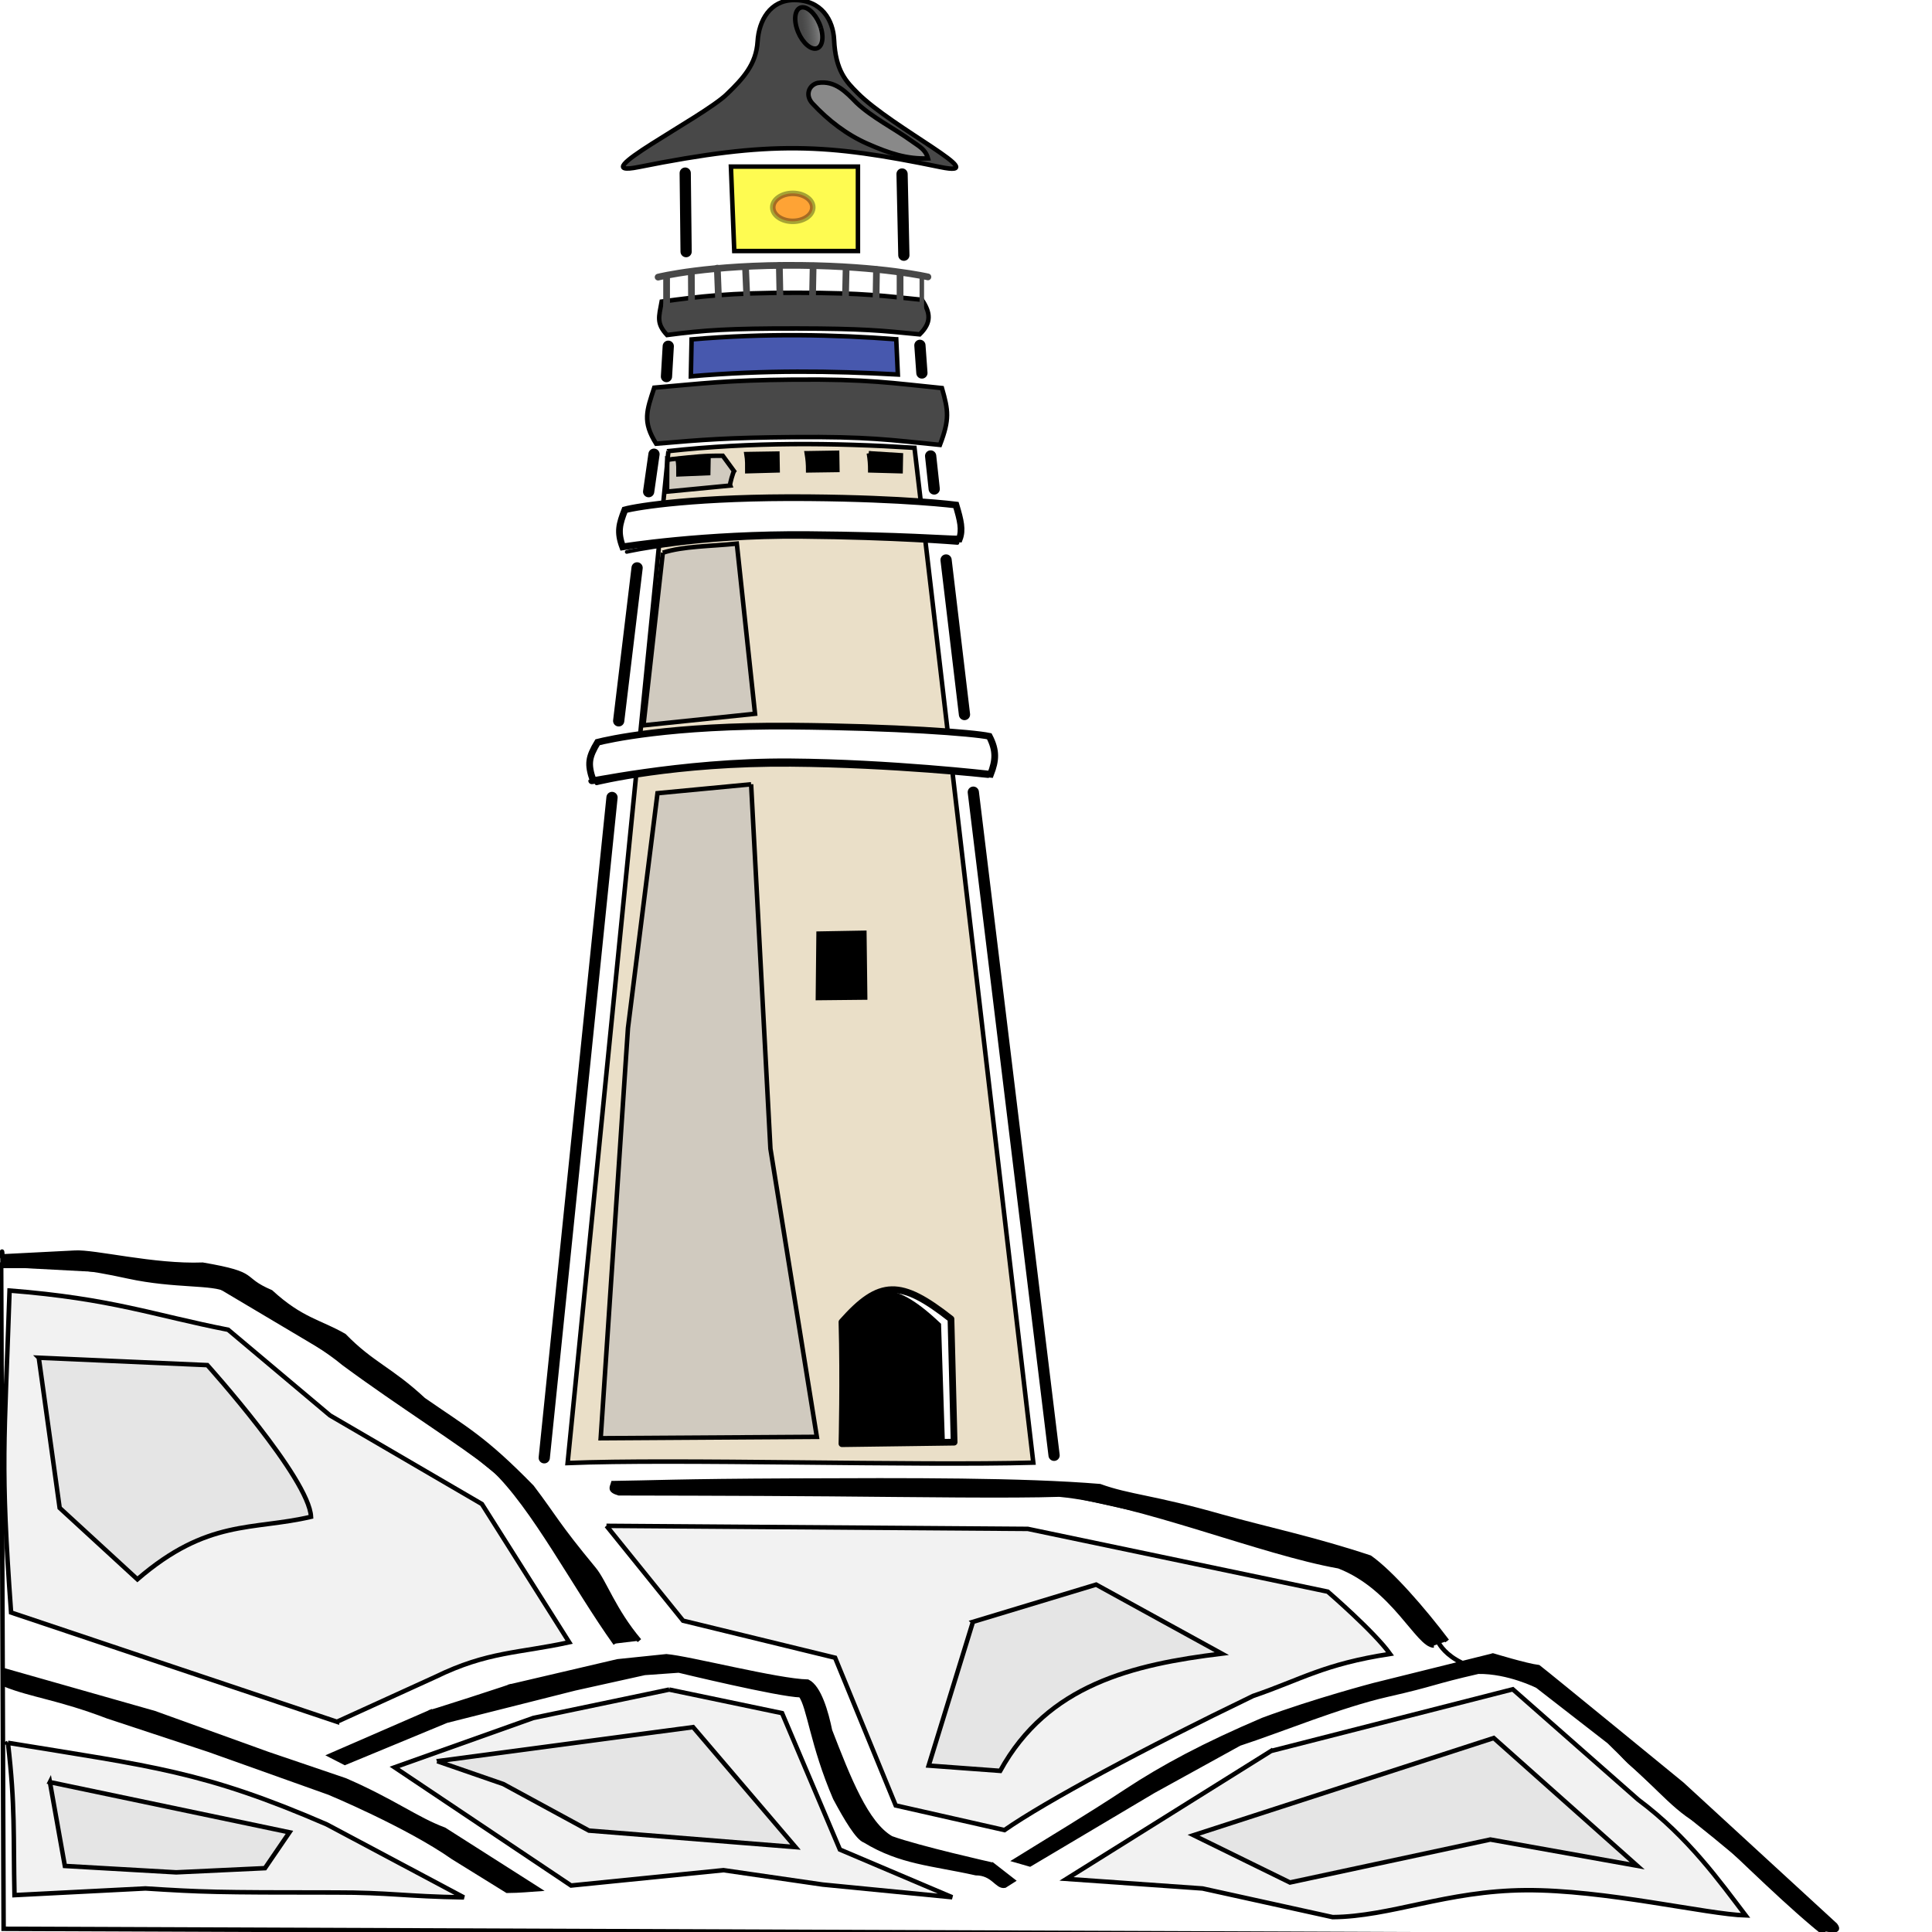 <svg width="430" height="430" xmlns="http://www.w3.org/2000/svg">
 <defs>
  <filter color-interpolation-filters="sRGB" id="f">
   <feGaussianBlur stdDeviation="0.5"/>
  </filter>
  <filter color-interpolation-filters="sRGB" id="g">
   <feGaussianBlur stdDeviation="0.5"/>
  </filter>
  <filter color-interpolation-filters="sRGB" height="1.26" width="1.26" y="-0.15" x="-0.15" id="a">
   <feGaussianBlur stdDeviation="1"/>
  </filter>
  <linearGradient y2="4.674" y1="4.401" x2="1.221" x1="1.331" id="h">
   <stop offset="0" stop-color="#898989"/>
   <stop offset="1" stop-opacity="0" stop-color="#626464"/>
  </linearGradient>
  <linearGradient y2="8.276" y1="8.178" x2="1.385" x1="2.037" id="i">
   <stop offset="0" stop-color="#898989"/>
   <stop offset="1" stop-opacity="0" stop-color="#626464"/>
  </linearGradient>
 </defs>
 <g>
  <title>background</title>
  <rect fill="none" id="canvas_background" height="402" width="582" y="-1" x="-1"/>
 </g>
 <g>
  <title>Layer 1</title>
  <g stroke="null" id="svg_1">
   <path stroke="null" id="svg_2" fill="#fff" d="m235.985,332.18l67.737,14.94l16.257,18.085s2.709,7.077 16.799,7.077c4.745,0 11.401,4.733 15.173,7.47c3.643,2.643 7.122,9.37 11.38,12.974c5.384,4.557 10.811,11.391 16.257,13.366c8.552,8.017 19.155,18.562 27.095,24.768l-405.878,-1.573l-0.542,-147.819l44.436,2.359l44.977,26.734l25.469,20.836"/>
   <path stroke="null" id="svg_3" fill="#eadfc8" d="m148.765,100.402l-22.432,225.224c23.483,-0.983 77.967,0.643 103.647,-0.091l-26.445,-225.867c-18.156,-1.146 -36.269,-1.293 -54.767,0.73l-0.003,0.005z"/>
   <path stroke="null" id="svg_4" d="m142.31,365.157c-5.726,-6.761 -7.782,-13.136 -10.115,-15.929c-8.398,-10.155 -8.677,-11.491 -13.809,-18.261c-10.788,-11.035 -14.774,-12.93 -24.122,-19.427c-7.423,-6.896 -11.423,-7.858 -17.664,-14.251c-5.526,-3.164 -9.553,-3.519 -16.302,-9.708c-7.269,-3.123 -2.258,-3.874 -15.194,-6.098c-10.876,0.42 -24.119,-2.953 -28.448,-2.677l-15.551,0.794c-1.078,2.735 -0.579,-5.143 -0.52,2.149c15.089,-0.062 18.326,0.249 27.944,2.335c10.435,2.264 18.867,1.26 22.003,3.01c3.558,2.232 19.757,11.098 25.926,16.312c12.234,9.063 26.387,17.897 33.297,23.453c9.013,8.474 18.15,26.237 27.222,38.938"/>
   <path stroke="null" id="svg_5" d="m322.081,365.233c-5.338,-7.063 -12.437,-15.221 -17.188,-18.579c-12.414,-4.131 -22.948,-6.298 -33.11,-9.139c-15.101,-4.315 -20.4,-4.353 -26.999,-6.746c-17.147,-1.417 -42.351,-1.344 -68.264,-1.233c-25.913,0.111 -31.724,0.463 -40.047,0.566c-0.224,0.883 -1.01,1.598 1.273,2.252c0,0 28.041,0.032 47.01,0.191c18.968,0.159 40.304,0.462 51.027,0.103c17.816,1.675 44.938,12.908 62.202,15.955c12.251,4.729 17.614,17.64 21.149,17.64"/>
   <path stroke="null" id="svg_6" d="m59.723,390.424l-25.346,-9.144l-33.011,-9.383c-0.656,2.004 0.153,1.419 -0.376,2.985c6.082,2.445 12.049,2.946 23.032,7.143l22.527,7.441l26.715,9.527s17.39,7.229 27.618,14.41l11.987,7.421c3.15,-0.024 4.761,-0.244 6.781,-0.374l-20.776,-13.231c-6.258,-2.327 -11.289,-6.317 -22.074,-10.989l-17.076,-5.807z"/>
   <path stroke="#000" id="svg_7" stroke-width="1.5" fill="#fff" d="m176.006,161.612c-26.787,-0.212 -40.818,3.03 -43.002,3.589c-2.008,3.346 -2.255,4.798 -1.012,8.466c-3.157,0.941 19.169,-4.299 43.911,-4.103c22.24,0.176 44.571,2.761 44.571,2.761c1.192,-3.091 1.366,-5.24 -0.293,-8.454c-3.631,-0.78 -20.818,-2.075 -44.174,-2.259l-0.001,0z"/>
   <path stroke="#000002" id="svg_8" stroke-width="0.818" stroke-linejoin="round" stroke-linecap="round" filter="url(#g)" fill="none" d="m132.771,174.352s17.422,-4.325 43.246,-4.121c22.851,0.18 43.898,2.502 43.898,2.502"/>
   <path stroke="#000" id="svg_9" stroke-width="1.5" fill="#fff" d="m180.041,110.773c-24.842,-0.21 -38.104,1.931 -40.971,2.711c-1.228,3.17 -1.715,4.921 -0.484,8.235c0,0 17.88,-2.932 41.356,-2.734c21.1,0.178 30.527,0.995 33.573,0.995c0.785,-2.026 0.284,-4.148 -0.747,-7.586c0,0 -11.073,-1.438 -32.727,-1.621l0,0z"/>
   <path stroke="#000002" id="svg_10" stroke-width="0.818" stroke-linejoin="round" stroke-linecap="round" filter="url(#f)" fill="none" d="m139.488,122.846s15.602,-3.55 38.923,-3.347c20.637,0.18 34.69,1.345 34.69,1.345"/>
   <path stroke="null" id="svg_11" fill="#4758ae" d="m199.474,75.516l0.357,7.837c-14.804,-0.809 -29.591,-1.012 -46.07,0.401l0.165,-8.213c16.436,-1.421 32.047,-1.06 45.547,-0.025l0,0z"/>
   <path stroke="null" id="svg_12" fill="#484848" d="m161.808,20.936c3.64,-3.527 6.499,-6.644 6.809,-11.699c0.289,-4.71 2.805,-9.18 8.063,-9.23c6.25,-0.058 8.766,4.576 8.959,8.84c0.315,6.963 2.759,9.376 5.196,11.83c7.821,7.874 30.647,19.016 18.456,16.509c-25.426,-5.229 -37.51,-5.947 -67.192,0c-12.865,2.578 14.275,-10.984 19.71,-16.25l-0.001,-0z"/>
   <path stroke="null" id="svg_13" fill="#484848" d="m176.497,84.491c-14.871,0.128 -20.142,0.866 -30.884,1.794c-1.666,5.111 -2.67,7.52 0.425,12.469c10.542,-0.91 15.991,-1.344 30.491,-1.469c16.763,-0.145 21.543,0.633 32.671,1.733c2.197,-5.744 1.859,-7.661 0.445,-12.644c-11.171,-1.105 -16.18,-2.03 -33.146,-1.884l-0,0.001z"/>
   <path stroke="null" id="svg_14" fill="#484848" d="m177.402,65.157c-15.382,-0.025 -21.701,0.852 -30.137,1.965c-0.626,3.432 -1.21,4.85 1.197,7.443c8.288,-1.093 13.853,-1.48 28.94,-1.456c14.674,0.024 18.758,0.463 27.291,1.307c2.664,-2.614 2.436,-4.766 0.503,-7.697c-8.191,-0.81 -12.674,-1.538 -27.794,-1.562l-0,0z"/>
   <path stroke="#484848" id="svg_15" stroke-width="1.5" stroke-linejoin="round" stroke-linecap="round" fill="none" d="m146.475,61.678s11.131,-2.816 31.687,-2.613c18.19,0.18 28.361,2.566 28.361,2.566"/>
   <path stroke="#484848" id="svg_16" stroke-width="1.5" stroke-linejoin="round" stroke-linecap="round" fill="none" d="m148.362,61.492l0,8.45"/>
   <path stroke="#484848" id="svg_17" stroke-width="1.5" stroke-linejoin="round" stroke-linecap="round" fill="none" d="m153.869,60.566l0.052,8.602"/>
   <path stroke="#484848" id="svg_18" stroke-width="1.5" stroke-linejoin="round" stroke-linecap="round" fill="none" d="m159.649,59.682l0.358,9.1"/>
   <path stroke="#484848" id="svg_19" stroke-width="1.5" stroke-linejoin="round" stroke-linecap="round" fill="none" d="m165.93,59.486l0.358,8.38"/>
   <path stroke="#484848" id="svg_20" stroke-width="1.5" stroke-linejoin="round" stroke-linecap="round" fill="none" d="m173.455,59.093l0.179,8.9"/>
   <path stroke="#484848" id="svg_21" stroke-width="1.5" stroke-linejoin="round" stroke-linecap="round" fill="none" d="m180.979,59.191l-0.179,8.938"/>
   <path stroke="#484848" id="svg_22" stroke-width="1.5" stroke-linejoin="round" stroke-linecap="round" fill="none" d="m188.318,59.726l-0.179,8.272"/>
   <path stroke="#484848" id="svg_23" stroke-width="1.5" stroke-linejoin="round" stroke-linecap="round" fill="none" d="m195.079,60.009l-0.127,7.99"/>
   <path stroke="#484848" id="svg_24" stroke-linejoin="round" stroke-linecap="round" fill="none" d="m205.167,61.623l0,7.54"/>
   <path stroke="null" id="svg_25" filter="url(#a)" fill-opacity="0.481" fill="#b5b5b5" d="m167.173,174.556l4.3,81.114l10.328,64.126l-48.107,0.307l6.07,-91.292l6.575,-52.271l20.834,-1.983z"/>
   <path stroke="null" id="svg_26" filter="url(#a)" fill-opacity="0.481" fill="#b5b5b5" d="m147.521,123.016l-4.308,38.421l24.833,-2.574l-4.054,-37.869c-5.957,0.604 -11.919,0.55 -16.471,2.022l0,-0.001z"/>
   <path stroke="null" id="svg_27" fill-rule="evenodd" fill="url(#i)" d="m182.718,6.224c0.755,2.541 0.157,4.602 -1.335,4.602c-1.492,0 -3.313,-2.06 -4.068,-4.602s-0.157,-4.602 1.335,-4.602c1.488,0 3.304,2.049 4.063,4.584"/>
   <path stroke="null" id="svg_28" fill="url(#h)" d="m181.972,18.461c3.956,-0.641 6.425,2.136 8.684,4.426c3.477,3.28 8.324,5.659 12.363,8.58c1.586,1.147 2.967,1.774 3.518,3.786c-4.735,0.182 -8.61,-1.123 -13.43,-3.237c-4.69,-2.057 -8.789,-5.242 -12.258,-8.963c-1.697,-1.82 -0.87,-4.099 1.122,-4.592l0,-0z"/>
   <path stroke="null" id="svg_29" d="m182.19,207.796l-0.151,14.333l10.514,-0.108l-0.179,-14.408l-10.184,0.183z"/>
   <path stroke="null" id="svg_30" filter="url(#a)" fill-opacity="0.481" fill="#b5b5b5" d="m148.506,102.276l-0.04,7.145l14.046,-1.353c-0.148,-0.352 0.701,-3.022 0.853,-3.215l-2.493,-3.41c-4.051,-0.045 -6.027,0.199 -11.224,0.738c-0.797,0.083 -1.046,0.258 -1.141,0.096l0,-0z"/>
   <path stroke="null" id="svg_31" d="m150.816,102.136c0.235,1.412 0.188,2.078 0.188,3.44l6.621,-0.276l0.065,-3.64l-6.874,0.475z"/>
   <path stroke="null" id="svg_32" d="m166.137,101.067c0.235,1.412 0.188,2.445 0.188,3.808l6.747,-0.184l-0.061,-3.732l-6.874,0.108z"/>
   <path stroke="null" id="svg_33" d="m179.561,100.882c0.235,1.412 0.315,2.445 0.315,3.808l6.494,-0.092l-0.061,-3.824l-6.747,0.108z"/>
   <path stroke="null" id="svg_34" d="m193.378,100.882c0.235,1.412 0.315,2.445 0.315,3.808l6.747,0.184l0.065,-3.548l-7.128,-0.444z"/>
   <path stroke="#484848" id="svg_35" stroke-width="1.5" fill="none" d="m200.325,60.195l0,8.45"/>
   <path stroke="null" id="svg_36" filter="url(#a)" fill="#fefb51" d="m162.679,37.079l0.744,18.796l27.526,0l0,-18.796l-28.27,0z"/>
   <path stroke="null" id="svg_37" filter="url(#a)" fill="#f2f2f2" d="m148.946,376.046l25.118,5.242l12.87,30.367l24.999,10.611l-28.835,-2.821l-22.077,-3.205l-33.918,3.415l-39.284,-26.307l30.876,-10.982l30.253,-6.32zm-73.954,7.162l-72.525,-24.317c-2.426,-33.465 -1.484,-37.124 -0.339,-71.656c22.846,1.806 31.997,5.459 48.652,8.727l22.669,19.064l33.806,19.723l19.429,30.766c-11.205,2.454 -18.13,2.021 -29.758,7.696l-21.934,9.997z"/>
   <path stroke="null" id="svg_38" filter="url(#a)" fill-opacity="0.912" fill="#e4e4e4" d="m8.627,302.184l37.52,1.648s22.652,25.168 23.075,33.757c-13.108,3.068 -22.999,0.415 -38.644,13.911l-17.301,-15.892l-4.649,-33.423z"/>
   <path stroke="null" id="svg_39" filter="url(#a)" fill-opacity="0.912" fill="#e4e4e4" d="m97.315,391.984l56.943,-7.582l22.79,26.704l-45.964,-3.675l-19.064,-10.36l-14.703,-5.087z"/>
   <path stroke="null" id="svg_40" filter="url(#a)" fill="#f2f2f2" d="m134.982,339.604l93.781,0.677l66.75,13.969s10.377,8.949 13.866,13.857c-14.846,2.29 -19.641,5.653 -30.494,9.36c-24.298,11.72 -46.051,23.401 -55.324,29.849l-24.207,-5.481l-13.49,-32.88l-33.84,-8.244l-17.043,-21.107z"/>
   <path stroke="null" id="svg_41" filter="url(#a)" fill-opacity="0.912" fill="#e4e4e4" d="m216.545,360.972l27.417,-8.292l27.957,15.362c-19.804,2.423 -38.741,6.873 -49.309,26.094l-15.92,-1.176l9.856,-31.987z"/>
   <path stroke="null" id="svg_42" filter="url(#a)" fill="#f2f2f2" d="m282.906,389.712l53.788,-13.731l27.885,24.543c11.209,8.361 18.255,18.329 23.937,25.787c-8.593,-0.242 -31.366,-5.743 -48.969,-5.616s-30.036,5.885 -42.949,5.992l-28.95,-6.373l-30.278,-2.133l45.535,-28.47z"/>
   <path stroke="null" id="svg_43" filter="url(#a)" fill-opacity="0.912" fill="#e4e4e4" d="m265.65,408.456l66.801,-21.629l31.942,28.437l-32.691,-5.844l-44.596,9.56l-21.457,-10.524z"/>
   <path stroke="null" id="svg_44" filter="url(#a)" fill="#f2f2f2" d="m1.763,387.895c32.161,5.261 43.539,6.3 70.937,18.146l30.544,16.258c-13.078,-0.211 -16.573,-1.107 -28.669,-1.091c-26.723,0 -29.404,-0.098 -42.208,-0.903l-29.144,1.491c-0.285,-13.289 0.199,-19.742 -1.459,-33.902l-0,0.001z"/>
   <path stroke="null" id="svg_45" filter="url(#a)" fill-opacity="0.912" fill="#e4e4e4" d="m11.108,396.642l53.313,11.172l-5.447,7.978l-19.758,0.932l-24.781,-1.423l-3.327,-18.66z"/>
   <path stroke="#000" id="svg_46" stroke-width="1.5" stroke-linejoin="round" fill="#fff" d="m187.391,321.318s0.363,-14.219 0,-27.081c8.398,-9.478 13.064,-9.478 24.262,-0.677l0.7,27.419l-24.962,0.339z"/>
   <path stroke="null" id="svg_47" d="m187.838,320.947l0.097,-27.007c6.099,-6.456 9.448,-10.036 21.019,0.916l0.837,25.851l-21.952,0.24z"/>
   <path stroke="#000" id="svg_48" stroke-width="1.226" stroke-opacity="0.346" fill-opacity="0.35" fill="#f00" d="m180.897,46.149c0,1.718 -1.994,3.112 -4.454,3.112s-4.454,-1.393 -4.454,-3.112c0,-1.718 1.994,-3.112 4.454,-3.112s4.454,1.393 4.454,3.112z"/>
   <path stroke="null" id="svg_49" d="m332.299,368.472l-26.504,6.581s-13.155,3.453 -24.683,7.73c-12.968,5.52 -22.215,10.454 -30.465,15.893c-8.538,5.629 -17.141,10.758 -24.569,15.372l3.139,0.903l27.454,-16.308l19.172,-10.57c9.408,-3.071 22.333,-8.491 33.034,-10.921c10.701,-2.431 9.654,-2.694 20.117,-5.086c6.727,-0.109 13.182,3.165 13.182,3.165l15.962,12.399s8.638,8.682 18.959,17.329c13.147,10.448 18.029,15.275 27.321,23.954c3.396,0.89 5.246,1.105 4.063,-0.458l-34.14,-31.371s-29.864,-24.454 -31.925,-26.026c-2.691,-0.325 -10.115,-2.588 -10.115,-2.588l-0.001,0z"/>
   <path stroke="null" id="svg_50" d="m220.87,415.026s-16.375,-3.67 -22.517,-5.897c-5.571,-3.197 -9.508,-13.358 -13.622,-23.945c-0.842,-4.14 -2.443,-9.662 -4.956,-10.899c-6.636,-0.132 -26.487,-5.236 -31.456,-5.647l-10.853,1.123l-24.329,5.691c5.058,-1.534 -22.318,7.373 -16.839,5.379l-22.718,9.88l3.186,1.632l22.603,-9.361l28.59,-7.209l15.507,-3.435l7.611,-0.539s22.334,5.409 27.117,5.494c1.92,2.559 2.591,11.059 7.69,22.913c2.484,4.643 5.067,8.946 6.599,9.439c7.983,4.865 14.919,5.075 24.706,7.255c3.891,0.011 4.702,3.135 6.428,2.793l1.791,-1.136l-4.537,-3.53z"/>
   <path stroke="#000" id="svg_51" stroke-width="2.5" stroke-linecap="round" fill="none" d="m200.772,38.727l0.397,18.073"/>
   <path stroke="#000" id="svg_52" stroke-width="2.5" stroke-linecap="round" fill="none" d="m152.506,38.528l0.199,17.478"/>
   <path stroke="#000" id="svg_53" stroke-width="2.5" stroke-linecap="round" fill="none" d="m148.733,77.058l-0.397,6.753"/>
   <path stroke="#000" id="svg_54" stroke-width="2.5" stroke-linecap="round" fill="none" d="m204.741,76.86l0.445,6.157"/>
   <path stroke="#000" id="svg_55" stroke-width="2.5" stroke-linecap="round" fill="none" d="m145.559,101.089l-1.192,8.342"/>
   <path stroke="#000" id="svg_56" stroke-width="2.5" stroke-linecap="round" fill="none" d="m207.13,101.482l0.794,7.348"/>
   <path stroke="#000" id="svg_57" stroke-width="2.5" stroke-linecap="round" fill="none" d="m141.797,126.389l-4.097,34.048"/>
   <path stroke="#000" id="svg_58" stroke-width="2.5" stroke-linecap="round" fill="none" d="m210.565,124.633l4.097,34.397"/>
   <path stroke="#000" id="svg_59" stroke-width="2.5" stroke-linecap="round" fill="none" d="m136.214,177.49l-15.082,146.968"/>
   <path stroke="#000" id="svg_60" stroke-width="2.5" stroke-linecap="round" fill="none" d="m216.628,176.313l17.976,147.59"/>
  </g>
 </g>
</svg>